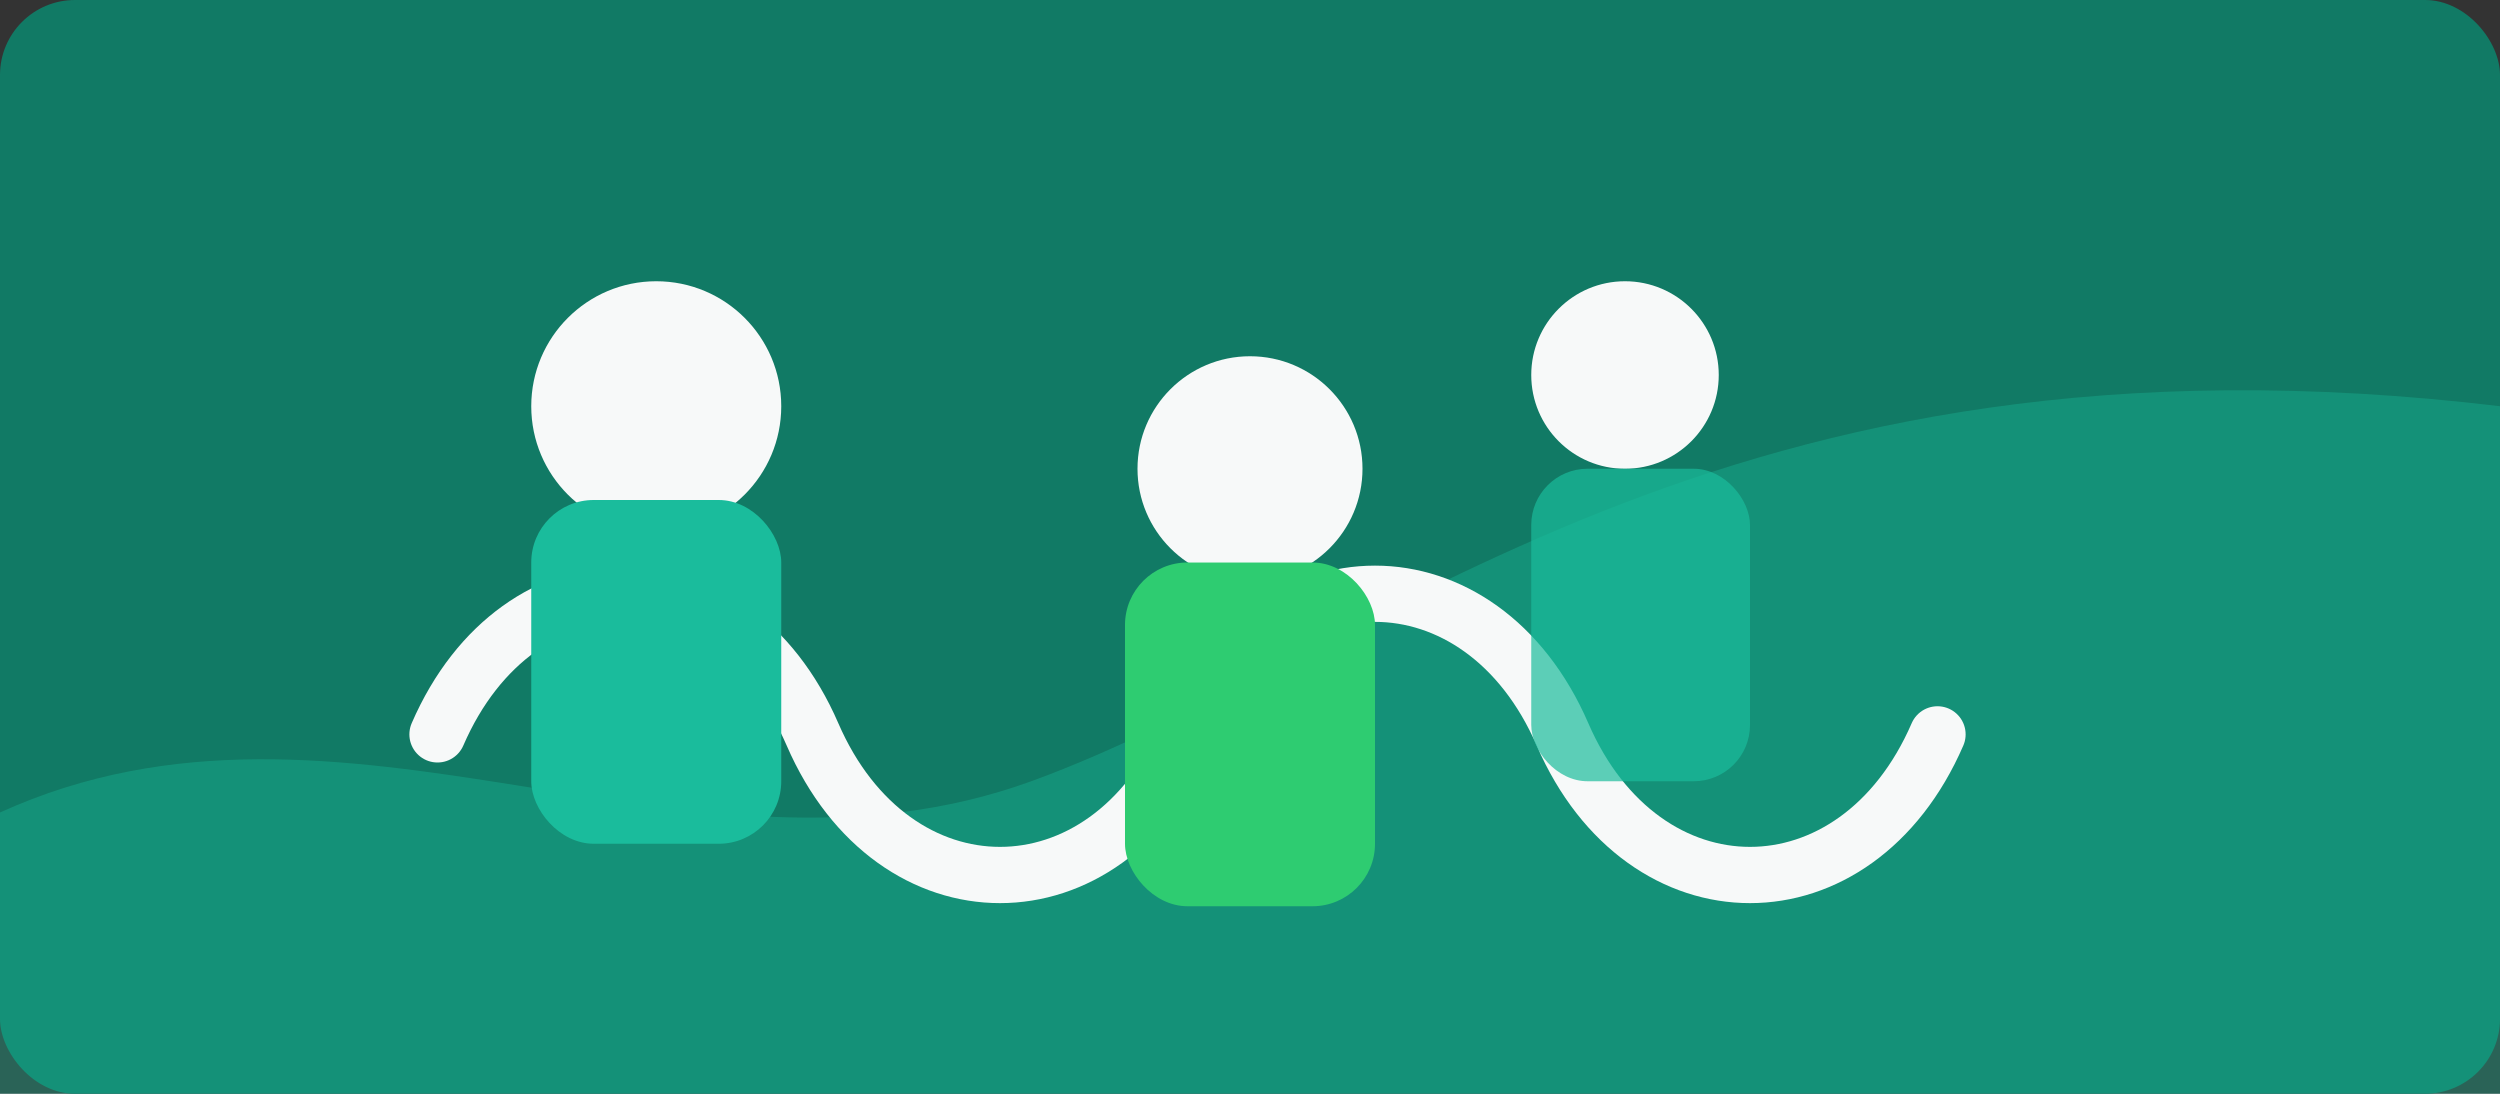 <svg width="1600" height="700" viewBox="0 0 1600 700" fill="none" xmlns="http://www.w3.org/2000/svg">
  <rect x="0" y="0" width="1600" height="700" fill="#333333" stroke="none"/>
  <rect width="1600" height="700" rx="48" fill="#117A65"/>
  <path d="M0 520C220 420 440 580 660 500C880 420 1100 200 1600 260V700H0V520Z" fill="#1ABC9C" fill-opacity="0.35"/>
  <path d="M280 470C332 350 468 350 520 470C572 590 708 590 760 470C812 350 948 350 1000 470C1052 590 1188 590 1240 470" stroke="#F7F9F9" stroke-width="36" stroke-linecap="round" stroke-linejoin="round"/>
  <circle cx="420" cy="260" r="80" fill="#F7F9F9"/>
  <circle cx="800" cy="300" r="72" fill="#F7F9F9"/>
  <circle cx="1040" cy="240" r="60" fill="#F7F9F9"/>
  <rect x="340" y="320" width="160" height="220" rx="40" fill="#1ABC9C"/>
  <rect x="720" y="360" width="160" height="220" rx="40" fill="#2ECC71"/>
  <rect x="980" y="300" width="140" height="200" rx="36" fill="#1ABC9C" fill-opacity="0.7"/>
</svg>
